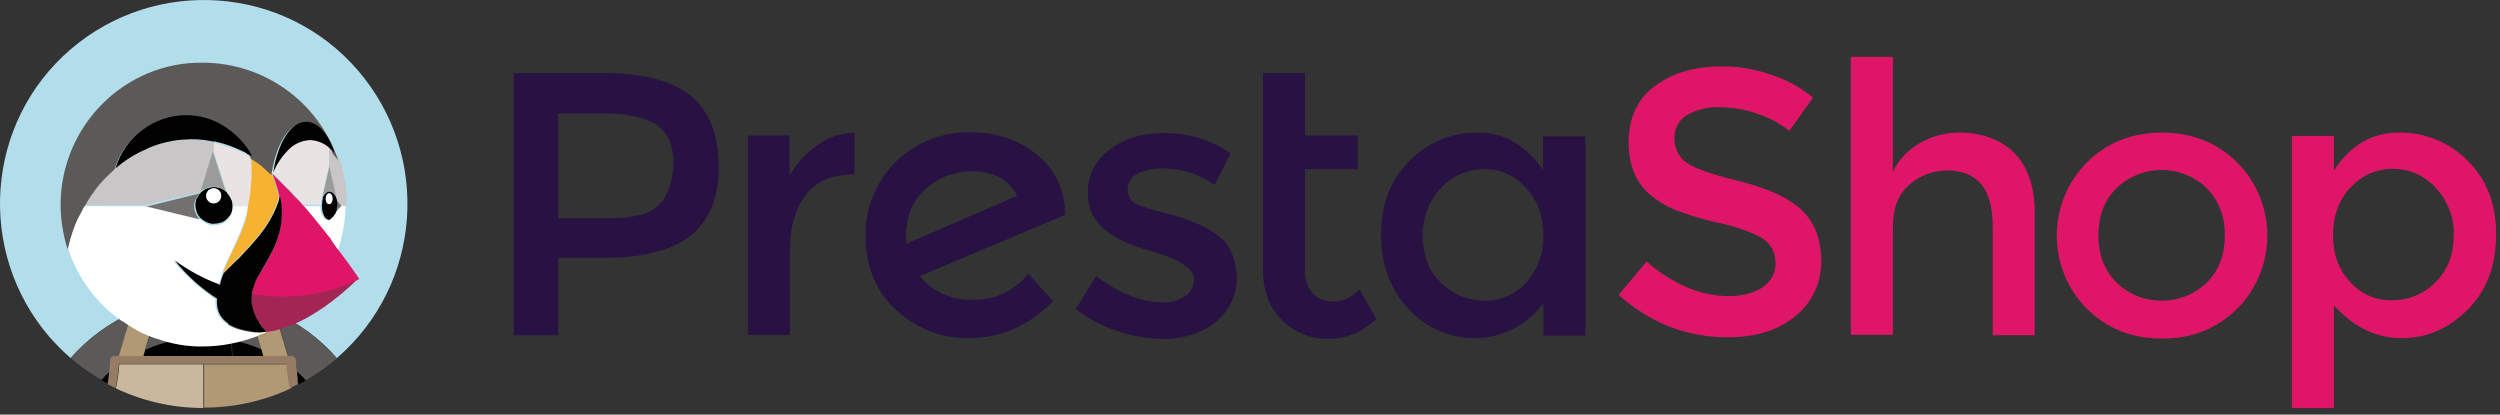 <svg xmlns="http://www.w3.org/2000/svg" width="199" height="33" viewBox="0 0 199 33">
    <rect x="0" y="0" width="199" height="33" fill="#333333" stroke="none"/>
    <g fill="none" fill-rule="evenodd">
        <g fill-rule="nonzero">
            <g>
                <path fill="#281143" d="M72.152 19.397c-.034-.198-.034-.365-.034-.563 0-1.624.53-2.914 1.622-3.843.994-.893 2.286-1.357 3.61-1.357 1.723 0 2.95.629 3.61 1.954l-8.808 3.81zm12.617-2.352c.032-1.822-.762-3.543-2.187-4.702-1.423-1.193-3.245-1.822-5.397-1.822-1.357 0-2.715.298-3.908.927-1.258.663-2.35 1.624-3.113 2.848-.862 1.324-1.291 2.882-1.259 4.472 0 2.45.796 4.404 2.418 5.895 1.557 1.457 3.643 2.284 5.795 2.25 2.584 0 4.803-.992 6.69-2.947l-1.954-2.185c-1.06 1.358-2.682 2.12-4.404 2.088-1.789 0-3.18-.631-4.238-1.89l11.557-4.868v-.066zM65.064 11.55c-.928.63-1.689 1.489-2.219 2.451v-3.212h-3.312V26.65h3.344V19.86c0-1.822.431-3.245 1.26-4.338.828-1.092 2.053-1.622 3.708-1.622h.167v-3.346c-1.06.032-2.088.363-2.95.992l.002.002zm31.692 7.054c-.463-.331-.992-.597-1.522-.828-.465-.2-.961-.398-1.457-.53-.497-.166-1.06-.299-1.69-.464-.53-.131-1.026-.298-1.523-.496-.497-.167-.795-.63-.795-1.16-.033-.53.265-1.06.762-1.291.596-.298 1.259-.431 1.92-.431 1.524 0 2.981.43 4.24 1.292l1.258-2.485c-1.523-1.058-3.345-1.622-5.199-1.622-1.854 0-3.312.431-4.471 1.358-1.126.828-1.755 2.153-1.69 3.543 0 2.088 1.656 3.577 4.935 4.472.067.033.199.065.365.099 2.086.628 3.146 1.358 3.146 2.152 0 .53-.232 1.027-.63 1.325-.53.365-1.158.564-1.787.53-1.723 0-3.511-.696-5.365-2.087l-1.624 2.617c.993.762 2.12 1.358 3.313 1.755 1.159.397 2.384.595 3.608.629 1.723 0 3.114-.464 4.24-1.358 1.093-.893 1.689-2.219 1.655-3.642-.099-1.591-.627-2.683-1.689-3.378zM52.512 16.25c-.694.762-2.052 1.126-4.007 1.126h-4.073V9.032h3.577c1.887 0 3.312.298 4.24.894.893.597 1.357 1.623 1.357 3.046-.034 1.392-.397 2.517-1.094 3.28zm2.485-8.61c-1.457-1.193-3.777-1.822-6.923-1.822h-7.183v20.864h3.543v-6.16h3.708c3.08 0 5.332-.596 6.823-1.755 1.489-1.193 2.253-3.013 2.253-5.562-.034-2.518-.763-4.372-2.22-5.565zM106.162 24c-.628.034-1.258-.199-1.689-.661-.397-.497-.628-1.16-.596-1.822V13.47h4.206v-2.683h-4.206V5.819h-3.344v15.664c0 1.69.496 2.981 1.522 4.008.961.96 2.287 1.49 3.644 1.49 1.424 0 2.716-.53 3.875-1.59l-1.358-2.35c-.63.628-1.325.959-2.054.959zm15.333-1.523c-.861.961-2.086 1.49-3.345 1.457-1.292 0-2.516-.496-3.445-1.425-.993-.959-1.455-2.218-1.455-3.708-.034-1.39.462-2.782 1.423-3.808.861-.96 2.12-1.524 3.445-1.524 1.29-.033 2.516.53 3.377 1.524.927.992 1.358 2.284 1.358 3.808.033 1.358-.463 2.682-1.358 3.676zm1.325-8.941c-1.357-1.987-3.08-2.981-5.167-2.981-2.02-.032-4.006.762-5.431 2.219-1.523 1.489-2.285 3.445-2.285 5.895 0 2.45.762 4.471 2.253 5.994 1.357 1.457 3.279 2.284 5.265 2.252 1.027 0 2.053-.265 2.98-.73.96-.496 1.822-1.19 2.418-2.086v2.616h3.344V10.853h-3.377v2.683z" transform="translate(-437 -776) translate(437 776)"/>
                <path fill="#DF1668" d="M175.674 22.477c-2.02 1.955-5.2 1.955-7.22 0-.96-.992-1.423-2.219-1.423-3.741 0-1.524.464-2.783 1.423-3.743 2.02-1.954 5.2-1.954 7.22 0 .961.992 1.424 2.219 1.424 3.743 0 1.522-.463 2.78-1.424 3.741zm-3.576-11.92c-2.386 0-4.405.793-5.994 2.383-3.18 3.212-3.18 8.412 0 11.624 1.59 1.59 3.576 2.385 5.994 2.385 2.417 0 4.37-.796 5.994-2.385 3.18-3.212 3.18-8.412 0-11.624-1.623-1.591-3.61-2.384-5.994-2.384zm21.757 11.92c-.893.927-2.151 1.424-3.443 1.424-1.292.033-2.484-.497-3.345-1.457-.927-.993-1.358-2.22-1.358-3.708 0-1.49.431-2.783 1.358-3.777.861-.96 2.086-1.523 3.378-1.523 1.324 0 2.55.53 3.444 1.523.96 1.026 1.49 2.418 1.423 3.81 0 1.523-.496 2.781-1.457 3.708zm2.55-9.703c-1.456-1.457-3.41-2.251-5.463-2.22-2.12 0-3.843.993-5.167 3.015V10.82h-3.344V32.48h3.344v-8.18c1.59 1.755 3.378 2.616 5.399 2.616 2.02 0 3.741-.762 5.265-2.286 1.523-1.522 2.252-3.51 2.252-5.994 0-2.483-.795-4.404-2.285-5.861zm-40.468-2.22c-1.093 0-2.185.299-3.112.828-.929.53-1.69 1.326-2.153 2.287v-9.14h-3.345v22.12h3.345v-8.576c0-1.49.43-2.616 1.292-3.345.827-.762 1.92-1.159 3.013-1.159 2.417 0 3.643 1.457 3.643 4.405v8.71h3.345v-9.77c0-2.054-.564-3.676-1.656-4.77-1.093-1.06-2.583-1.59-4.372-1.59zm-12.617 6.062c-1.094-.928-2.684-1.657-4.835-2.187-2.154-.53-3.545-.993-4.206-1.457-.63-.43-.993-1.159-.993-1.92-.035-.761.33-1.49.993-1.888.76-.43 1.622-.662 2.517-.628 1.06 0 2.118.165 3.112.528.927.298 1.788.762 2.517 1.358l1.887-2.648c-.992-.828-2.151-1.457-3.41-1.854-1.292-.432-2.617-.663-3.975-.63-2.053 0-3.807.529-5.199 1.555-1.39 1.028-2.087 2.55-2.087 4.472 0 1.921.63 3.344 1.855 4.305.63.496 1.358.927 2.12 1.193 1.126.397 2.318.76 3.51.992 1.524.365 2.583.796 3.246 1.227.63.43.96 1.124.96 1.887.033.76-.364 1.49-.993 1.92-.663.464-1.557.73-2.716.73-2.252 0-4.438-.929-6.557-2.75l-2.22 2.65c2.518 2.252 5.431 3.377 8.678 3.377 2.251 0 4.04-.562 5.397-1.689 1.326-1.06 2.088-2.715 2.054-4.438-.033-1.82-.595-3.112-1.655-4.106v.001z" transform="translate(-437 -776) translate(437 776)"/>
                <path fill="#B2DEEB" d="M10.488 24.893c.265-.099.53-.232.795-.297.298-.1.596-.232.894-.298.397-.1.762-.234 1.159-.298.53-.1 1.06-.2 1.59-.266-.298.96-.63 1.888-.993 2.815.032.166.032.365.032.53 1.489-.298 2.981-.298 4.47 0 0-.165 0-.365.034-.53-.365-.927-.695-1.888-.993-2.815.53.066 1.06.165 1.588.265.399.067.796.2 1.16.299l.894.298.794.297c1.888.828 3.545 2.054 4.903 3.61 6.788-5.86 7.518-16.094 1.689-22.884-5.83-6.787-16.095-7.517-22.885-1.69-6.787 5.83-7.517 16.096-1.69 22.886.53.595 1.094 1.159 1.69 1.689 1.358-1.524 3.015-2.75 4.869-3.61z" transform="translate(-437 -776) translate(437 776)"/>
                <path fill="#5C5A58" d="M11.58 27.84c.762-.33 1.59-.596 2.417-.761 0-.165 0-.365-.032-.53.365-.927.695-1.888.993-2.815-.53.066-1.06.165-1.589.265-.398.067-.795.198-1.159.299l-.895.298 1.193.264-.928 2.98zm-2.781 1.756c.033-.298.065-.63.065-.927 0-.167.133-.332.298-.332h.331l1.028-3.445c-1.889.83-3.544 2.054-4.902 3.61.762.663 1.59 1.226 2.451 1.723.232-.232.463-.43.729-.63zm13.113-4.703l1.027 3.444h.299c.165 0 .331.132.331.298v.034c0 .297.032.627.066.927.264.232.496.464.729.662.86-.496 1.689-1.093 2.45-1.722-1.325-1.556-3.014-2.781-4.902-3.643zm-1.953-.032l1.16-.265c-.299-.1-.596-.234-.894-.298-.399-.1-.762-.234-1.16-.3-.53-.099-1.06-.198-1.59-.264.299.96.63 1.888.994 2.815-.033.166-.033.365-.033.53.828.165 1.622.397 2.418.762l-.895-2.981v.001z" transform="translate(-437 -776) translate(437 776)"/>
                <path fill="#010101" d="M16.184 28.339h2.285c-.033-.431-.066-.83-.066-1.259-1.49-.299-2.981-.299-4.472 0 0 .43 0 .828-.065 1.259h2.318zm-8.114 1.92c.199.099.397.233.562.299.067-.332.1-.63.133-.994-.264.232-.496.464-.695.694z" transform="translate(-437 -776) translate(437 776)"/>
                <path fill="#010101" d="M11.416 28.339h2.515c.034-.431.068-.828.068-1.259-.828.165-1.624.397-2.418.762l-.166.497h.001zm12.219 1.257c.034.331.066.662.131.994.2-.1.399-.199.564-.298-.199-.266-.43-.496-.695-.696zm-2.616-1.257l-.133-.497c-.762-.331-1.59-.597-2.417-.762 0 .43 0 .828.065 1.259h2.485z" transform="translate(-437 -776) translate(437 776)"/>
                <path fill="#B29975" d="M11.415 28.337l.131-.496.895-2.981-1.16-.264-.793.297L9.46 28.34h1.955v-.002zm9.404-.498l.133.498h1.955l-1.028-3.445c-.264-.098-.53-.23-.794-.296l-1.16.264.894 2.98z" transform="translate(-437 -776) translate(437 776)"/>
                <path fill="#C9B79E" d="M16.184 29H9.527l-.034.034c-.032.627-.131 1.258-.264 1.887 2.186 1.026 4.537 1.556 6.955 1.556V29z" transform="translate(-437 -776) translate(437 776)"/>
                <path fill="#B29975" d="M22.905 29h-6.657v3.445c2.42 0 4.803-.531 6.956-1.557-.132-.628-.233-1.259-.265-1.888-.032.034-.032 0-.032 0h-.002z" transform="translate(-437 -776) translate(437 776)"/>
                <path fill="#967C64" d="M23.635 29.596c-.034-.298-.067-.628-.067-.927 0-.165-.132-.332-.298-.332H9.096c-.165 0-.331.132-.331.298v.034c0 .297-.032.629-.066.927-.033.297-.099.662-.131.992.197.101.396.2.628.3.131-.63.232-1.259.265-1.888v-.034h13.346V29c.032.628.1 1.258.265 1.888.198-.1.43-.199.629-.298 0-.332-.032-.663-.066-.993v-.001z" transform="translate(-437 -776) translate(437 776)"/>
                <path fill="#5C5A58" d="M20.853 26.02c-.066-.067-.1-.132-.132-.198.032.066.066.165.132.198z" transform="translate(-437 -776) translate(437 776)"/>
                <path fill="#B29975" d="M21.218 26.384c-.133-.1-.266-.232-.365-.365.099.133.232.266.365.365z" transform="translate(-437 -776) translate(437 776)"/>
                <path fill="#C8C6C7" d="M27.013 12.64c-.133-.2-.266-.366-.43-.53l-.2-.2c-.033-.031-.066-.065-.098-.065l-.101-.099v1.489l.597 2.651c0 .032 0 .032.034.066l.397.43h.397v-.099c0-1.226-.199-2.417-.564-3.576-.032-.034-.032-.034-.032-.068z" transform="translate(-437 -776) translate(437 776)"/>
                <path fill="#727170" d="M26.813 16.117c0 .065.034.131.034.232v.298c0 .065-.034.131-.034.198l.399-.43-.399-.431c-.032 0 0 .1 0 .133z" transform="translate(-437 -776) translate(437 776)"/>
                <path fill="#010101" d="M26.813 16.613c0-.098.034-.131.034-.23v-.298c0-.067-.034-.133-.034-.199 0-.067 0-.033-.032-.067-.034-.131-.067-.23-.133-.331l-.033-.033c-.033-.033-.033-.067-.066-.067l-.1-.099-.033-.032c-.032-.034-.066-.034-.1-.034h.034c-.033 0-.067-.033-.099-.033-.033 0-.067 0-.1.033h-.033c-.033 0-.065.034-.065.034s-.034 0-.034.032l-.1.1c-.033.033-.033.066-.065.066l-.034.033c-.067.1-.13.198-.13.331v.034c-.036.065-.036.13-.036.198v.067c0 .066-.032.132-.032.23v.034c0 .628.264 1.126.628 1.126.067 0 .1-.034.166-.066 0 0 .034 0 .034-.033.033 0 .065-.032.065-.066l.034-.034.066-.065c.033-.034.033-.067.067-.1.032-.033.032-.033.032-.067 0-.032.033-.065.067-.099 0 0 0-.032.032-.032.034-.067.034-.1.067-.166-.099 0-.067-.066-.067-.165v-.002zm-.595-.363c-.132 0-.265-.199-.265-.431 0-.23.1-.43.265-.43.166 0 .265.2.265.43 0 .234-.133.43-.265.43z" transform="translate(-437 -776) translate(437 776)"/>
                <path fill="#FFF" d="M26.184 16.251c.146 0 .266-.193.266-.43 0-.239-.119-.431-.266-.431-.146 0-.264.192-.264.43s.118.431.264.431z" transform="translate(-437 -776) translate(437 776)"/>
                <path fill="#9C9B9B" d="M25.62 15.886c.034-.131.068-.232.133-.331l.034-.032c.033-.034.033-.068.067-.068l.1-.099.031-.033c.034-.032.068-.032.1-.032h.033c.034 0 .066-.034.1-.034.033 0 .067 0 .099.034h.033c.034 0 .066.033.1.033 0 0 .033 0 .033.032l.1.1c.032.033.032.067.065.067l.034.032c.065.099.099.198.131.331l-.595-2.65-.596 2.65h-.002z" transform="translate(-437 -776) translate(437 776)"/>
                <path fill="#010101" d="M18.502 16.35v-.166c0-.034 0-.1-.033-.131 0-.068-.034-.101-.034-.135-.032-.065-.032-.099-.066-.131-.033-.034-.065-.1-.065-.133-.068-.131-.167-.264-.266-.365-.131-.131-.298-.23-.463-.298-.1-.033-.166-.065-.266-.065-.099-.034-.198-.034-.264-.034-.099 0-.198 0-.265.034l-.265.065c-.099.034-.198.067-.265.133-.1.066-.132.1-.232.165-.1.1-.199.234-.265.365-.033.034-.033.066-.067.1-.032.033-.032.065-.066.099v.033c0 .032-.032.1-.032.1v.032c0 .033 0 .067-.033.1v.199c0 .1 0 .198.033.298.032.099.066.198.066.264.066.166.165.331.298.464.1.1.232.199.365.264.032.034.1.067.131.067.034.033.1.033.1.066h.033c.034 0 .1.034.1.034h.033c.032 0 .066 0 .1.033h.198c.198 0 .397-.033.595-.1.1-.033.199-.066.266-.132.165-.1.298-.266.43-.43.066-.068.1-.167.132-.266.067-.165.1-.365.067-.53v.001zm-1.49-.166c-.332 0-.596-.266-.596-.596 0-.331.264-.597.596-.597.331 0 .595.266.595.597-.032.33-.298.596-.595.596z" transform="translate(-437 -776) translate(437 776)"/>
                <path fill="#FFF" d="M17.012 16.184c.33 0 .595-.267.595-.596 0-.33-.265-.595-.595-.595-.33 0-.596.265-.596.595 0 .329.266.596.596.596z" transform="translate(-437 -776) translate(437 776)"/>
                <path fill="#C8C6C7" d="M15.952 15.29l1.06-3.211v-.764c-.596-.131-1.193-.198-1.822-.198-.199 0-.397 0-.628.033h-.1c-1.06.1-2.087.365-3.081.795-.828.364-1.588.86-2.285 1.456-.198.167-.365.332-.53.497l-.065.067c-.167.166-.298.331-.465.496l-.099.101c-.131.165-.298.364-.463.562 0 .034-.033.034-.033.067-.132.199-.266.364-.397.562-.034.034-.067.1-.1.1-.099.166-.198.33-.265.464h4.77l4.503-1.026z" transform="translate(-437 -776) translate(437 776)"/>
                <path fill="#E9E4E3" d="M19.993 14.926c0-.1.032-.265.032-.365 0-.165.033-.33.033-.497v-.496c0-.332-.033-.663-.033-1.026h-.032c-.067-.034-.232-.1-.365-.199-.034-.034-.066-.034-.1-.067 0 0-.032-.032-.065-.032-.034 0-.034-.034-.067-.034-.231-.1-.431-.232-.662-.298-.563-.198-1.127-.397-1.689-.53v.763l1.027 3.211c.099.1.198.232.264.365.033.066.067.1.067.132.033.067.033.099.066.132.033.034.033.1.033.132 0 .033 0 .1.034.134v.165h1.29c.067-.464.133-.96.199-1.423v-.067h-.032z" transform="translate(-437 -776) translate(437 776)"/>
                <path fill="#F8B232" d="M18.534 20.952l.828-.828c.166-.165.3-.298.43-.463 1.06-1.159 1.855-2.252 2.319-3.643 0-.034.034-.1.034-.132v-.033c0-.068.033-.1.033-.167v-.131c-.133-.597-.331-1.227-.563-1.789l-.1-.099c-.099-.1-.264-.233-.365-.331-.365-.332-.76-.597-1.159-.862.034.332.034.663.034 1.027v.496c0 .167 0 .331-.034.496 0 .101-.032.266-.032.365v.034c-.033.464-.1.96-.198 1.423l-.1.796c-.299 1.258-.96 2.417-1.49 3.61-.133.298-.266.628-.399.96 0 .033-.032.066-.032.099l.43-.43c.1-.166.265-.265.366-.398h-.002z" transform="translate(-437 -776) translate(437 776)"/>
                <path fill="#9C9B9B" d="M15.952 15.255c.066-.065.131-.13.232-.164.066-.066.165-.066.264-.132.1-.033.167-.067.264-.067.101-.034.167-.034.266-.034.1 0 .199 0 .264.034l.266.066c.165.067.331.166.464.297l-1.027-3.211-.993 3.211z" transform="translate(-437 -776) translate(437 776)"/>
                <path fill="#727170" d="M15.588 16.978c-.033-.098-.067-.197-.1-.263-.033-.1-.033-.2-.033-.299v-.198c0-.034 0-.066.033-.1v-.033c0-.032.033-.1.033-.1v-.032c0-.033.034-.067.067-.099.032-.067.032-.1.066-.1.066-.132.165-.265.264-.364l-4.404 1.093 4.404 1.06c-.165-.234-.264-.398-.33-.563v-.002z" transform="translate(-437 -776) translate(437 776)"/>
                <path fill="#E9E4E3" d="M25.556 16.117v-.066c0-.066.032-.1.032-.198v-.034l.597-2.65v-1.522c-.43-.365-.96-.596-1.524-.63-.662.034-1.29.332-1.754.795-.497.53-.927 1.127-1.227 1.756-.032.032-.032.066-.065.1.099.098.198.164.265.263.23.199.43.397.628.63l.266.265.298.298c.132.131.265.264.398.43l.165.166c.131.166.298.331.43.496l.066.067h1.358v-.033c.034 0 .034-.066.067-.132v-.001z" transform="translate(-437 -776) translate(437 776)"/>
                <path fill="#5C5A58" d="M5.95 18.038c.066-.264.165-.463.265-.661l.1-.167.265-.496.099-.199c.033-.033.033-.067.066-.099.099-.166.2-.331.265-.464.034-.034.066-.1.066-.1.133-.198.233-.397.398-.563 0-.032.033-.032.033-.066.131-.198.265-.365.43-.563l.1-.1c.13-.164.297-.33.464-.496l.099-.099c.165-.165.365-.331.53-.496.728-2.485 3.013-4.206 5.597-4.24 1.06 0 2.118.298 3.013.895.927.562 1.69 1.39 2.186 2.384v.034c0 .032.033.065.033.099.43.232.828.53 1.16.861.099.098.263.23.364.33l.098.1c0-.033.034-.066.034-.1.365-2.35 1.39-4.04 2.616-4.04.927 0 1.722.961 2.252 2.418v.032l.43.497c0 .033 0 .067.033.067l-.032-.066c-1.558-4.636-5.895-7.75-10.797-7.75-6.193-.066-11.292 5.033-11.292 11.327 0 1.191.198 2.384.562 3.543l.266-.993c.099-.331.198-.597.297-.829z" transform="translate(-437 -776) translate(437 776)"/>
                <path fill="#FFF" d="M27.178 16.382l-.397.431c-.034.066-.034.1-.067.165 0 0 0 .034-.032.034-.034.032-.034.099-.067.099s-.033.032-.033.066c0 .033-.033.067-.067.067l-.099.1-.032.031c-.034.034-.067.034-.067.067 0 .032-.032 0-.032.032-.067.034-.101.068-.167.068-.365 0-.627-.497-.627-1.127h-1.326c.264.265.463.563.728.86l.663.829.032.033c.232.264.431.53.63.794.033.034.033.068.067.1.23.265.429.597.627.861.365-1.126.564-2.318.597-3.51h-.33z" transform="translate(-437 -776) translate(437 776)"/>
                <path fill="#010101" d="M14.495 11.117h.1c.198 0 .43-.034.628-.034.596 0 1.227.067 1.822.199v-.034c.596.133 1.16.3 1.69.532.23.097.462.198.66.297 0 0 .034.032.068.032.032 0 .032 0 .065.034.034.034.066.034.1.066.131.1.298.166.365.198h.032c0-.032-.032-.065-.032-.099v-.032c-.53-.927-1.292-1.69-2.187-2.253-.894-.563-1.953-.861-3.013-.861-2.584.034-4.869 1.756-5.597 4.24.696-.596 1.457-1.093 2.286-1.457.927-.465 1.953-.73 3.013-.828zm8.445.828c.463-.497 1.092-.763 1.755-.795.563.034 1.093.232 1.523.628.067.035.067.1.1.1.032.034.066.067.1.067l.198.198v-.032c-.496-1.49-1.325-2.418-2.252-2.418-1.227 0-2.253 1.69-2.617 4.04.298-.695.695-1.29 1.193-1.788z" transform="translate(-437 -776) translate(437 776)"/>
                <path fill="#FFF" d="M12.143 26.847c.1.035.199.1.298.1 1.193.431 2.483.663 3.743.63 1.457 0 2.88-.298 4.238-.795l.198-.099c.1-.067.234-.1.332-.133.1-.033.198-.099.266-.132h-.1c-.398.065-.795.065-1.192 0-2.35-.332-2.849-1.457-2.783-2.617-.165-.099-.33-.198-.496-.33-1.06-.795-2.02-1.69-2.88-2.716 1.06.762 2.25 1.391 3.477 1.887.065.034.1.034.131.066.1-.331.232-.628.298-.927 0-.034.034-.066.034-.1.099-.33.232-.628.397-.96.53-1.193 1.159-2.35 1.49-3.61l.132-.695h-1.192c0 .199-.033.397-.099.597-.034.098-.066.165-.131.263-.101.166-.266.3-.432.432-.066.066-.165.1-.265.131-.198.068-.397.101-.595.101h-.199c-.033 0-.067 0-.1-.033h-.033c-.033 0-.099-.034-.099-.034h-.034c-.033-.032-.099-.032-.099-.066l-.131-.065c-.133-.068-.266-.167-.365-.266l-4.372-1.06H6.745c-.033.034-.033.067-.066.1-.034.065-.1.13-.1.198l-.265.496-.1.167c-.065.232-.198.43-.264.629v.033c-.099.233-.198.497-.265.761-.1.331-.199.663-.265.994.762 2.285 2.186 4.272 4.14 5.664.066.033.1.098.166.098.33.232.662.43.992.63.464.297.96.496 1.425.662v-.001z" transform="translate(-437 -776) translate(437 776)"/>
                <path fill="#A32553" d="M20.025 23.337c-.034.132-.034.232-.034.365 0 .199 0 .397.034.596.033.131.066.264.1.365.065.165.098.33.164.463.067.13.133.297.234.43.032.032.065.1.097.1.034 0 .068.099.1.164.067.068.1.133.133.199.099.133.232.266.365.365v.034h.065c.53-.068 1.026-.2 1.524-.399.265-.1.497-.199.76-.298.1-.033.134-.066.234-.1 2.615-1.257 4.768-3.509 4.768-3.509-3.245 1.656-6.424 1.557-8.544 1.225z" transform="translate(-437 -776) translate(437 776)"/>
                <path fill="#DF1668" d="M26.285 18.966c-.2-.265-.431-.53-.63-.795l-.033-.032-.663-.828c-.232-.266-.464-.564-.728-.861l-.066-.068c-.133-.164-.298-.33-.464-.496l-.165-.165c-.133-.133-.266-.266-.399-.43l-.298-.298-.264-.266-.629-.628c-.067-.1-.199-.166-.266-.265.234.595.43 1.19.564 1.82.033.166.065.298.1.464.263 2.12-.398 3.511-1.49 5.365-.067.132-.166.264-.266.397-.233.365-.398.762-.496 1.16-.034.099-.067.265-.1.364 2.119.33 5.332.431 8.61-1.192 0 0-.63-.96-1.622-2.253-.233-.264-.431-.595-.63-.861 0-.1-.033-.132-.067-.132h.002z" transform="translate(-437 -776) translate(437 776)"/>
                <path fill="#010101" d="M21.218 26.384c-.132-.1-.266-.232-.365-.365-.066-.066-.1-.131-.132-.199-.033-.065-.1-.099-.1-.165 0-.065-.066-.099-.066-.099-.1-.131-.165-.264-.232-.43-.066-.165-.132-.298-.165-.463-.034-.101-.066-.234-.1-.365-.033-.199-.033-.397-.033-.596 0-.1.033-.233.033-.365 0-.131.034-.232.1-.365.099-.429.264-.827.496-1.157.1-.133.166-.266.234-.399 1.092-1.854 1.753-3.212 1.489-5.365-.034-.131-.068-.298-.1-.463-.033.1-.033.199-.067.265v.033c0 .066-.032.1-.032.132-.464 1.39-1.258 2.484-2.318 3.643-.132.165-.298.298-.43.465-.266.297-.53.562-.829.827l-.365.365-.43.43c-.132.297-.23.597-.298.926-.066-.032-.1-.032-.131-.065-1.227-.464-2.386-1.094-3.48-1.888.83 1.026 1.79 1.953 2.883 2.715.166.132.33.233.496.332-.1 1.159.43 2.285 2.782 2.616.397.1.795.1 1.16 0 0 .034 0 .034 0 0z" transform="translate(-437 -776) translate(437 776)"/>
            </g>
        </g>
    </g>
</svg>
